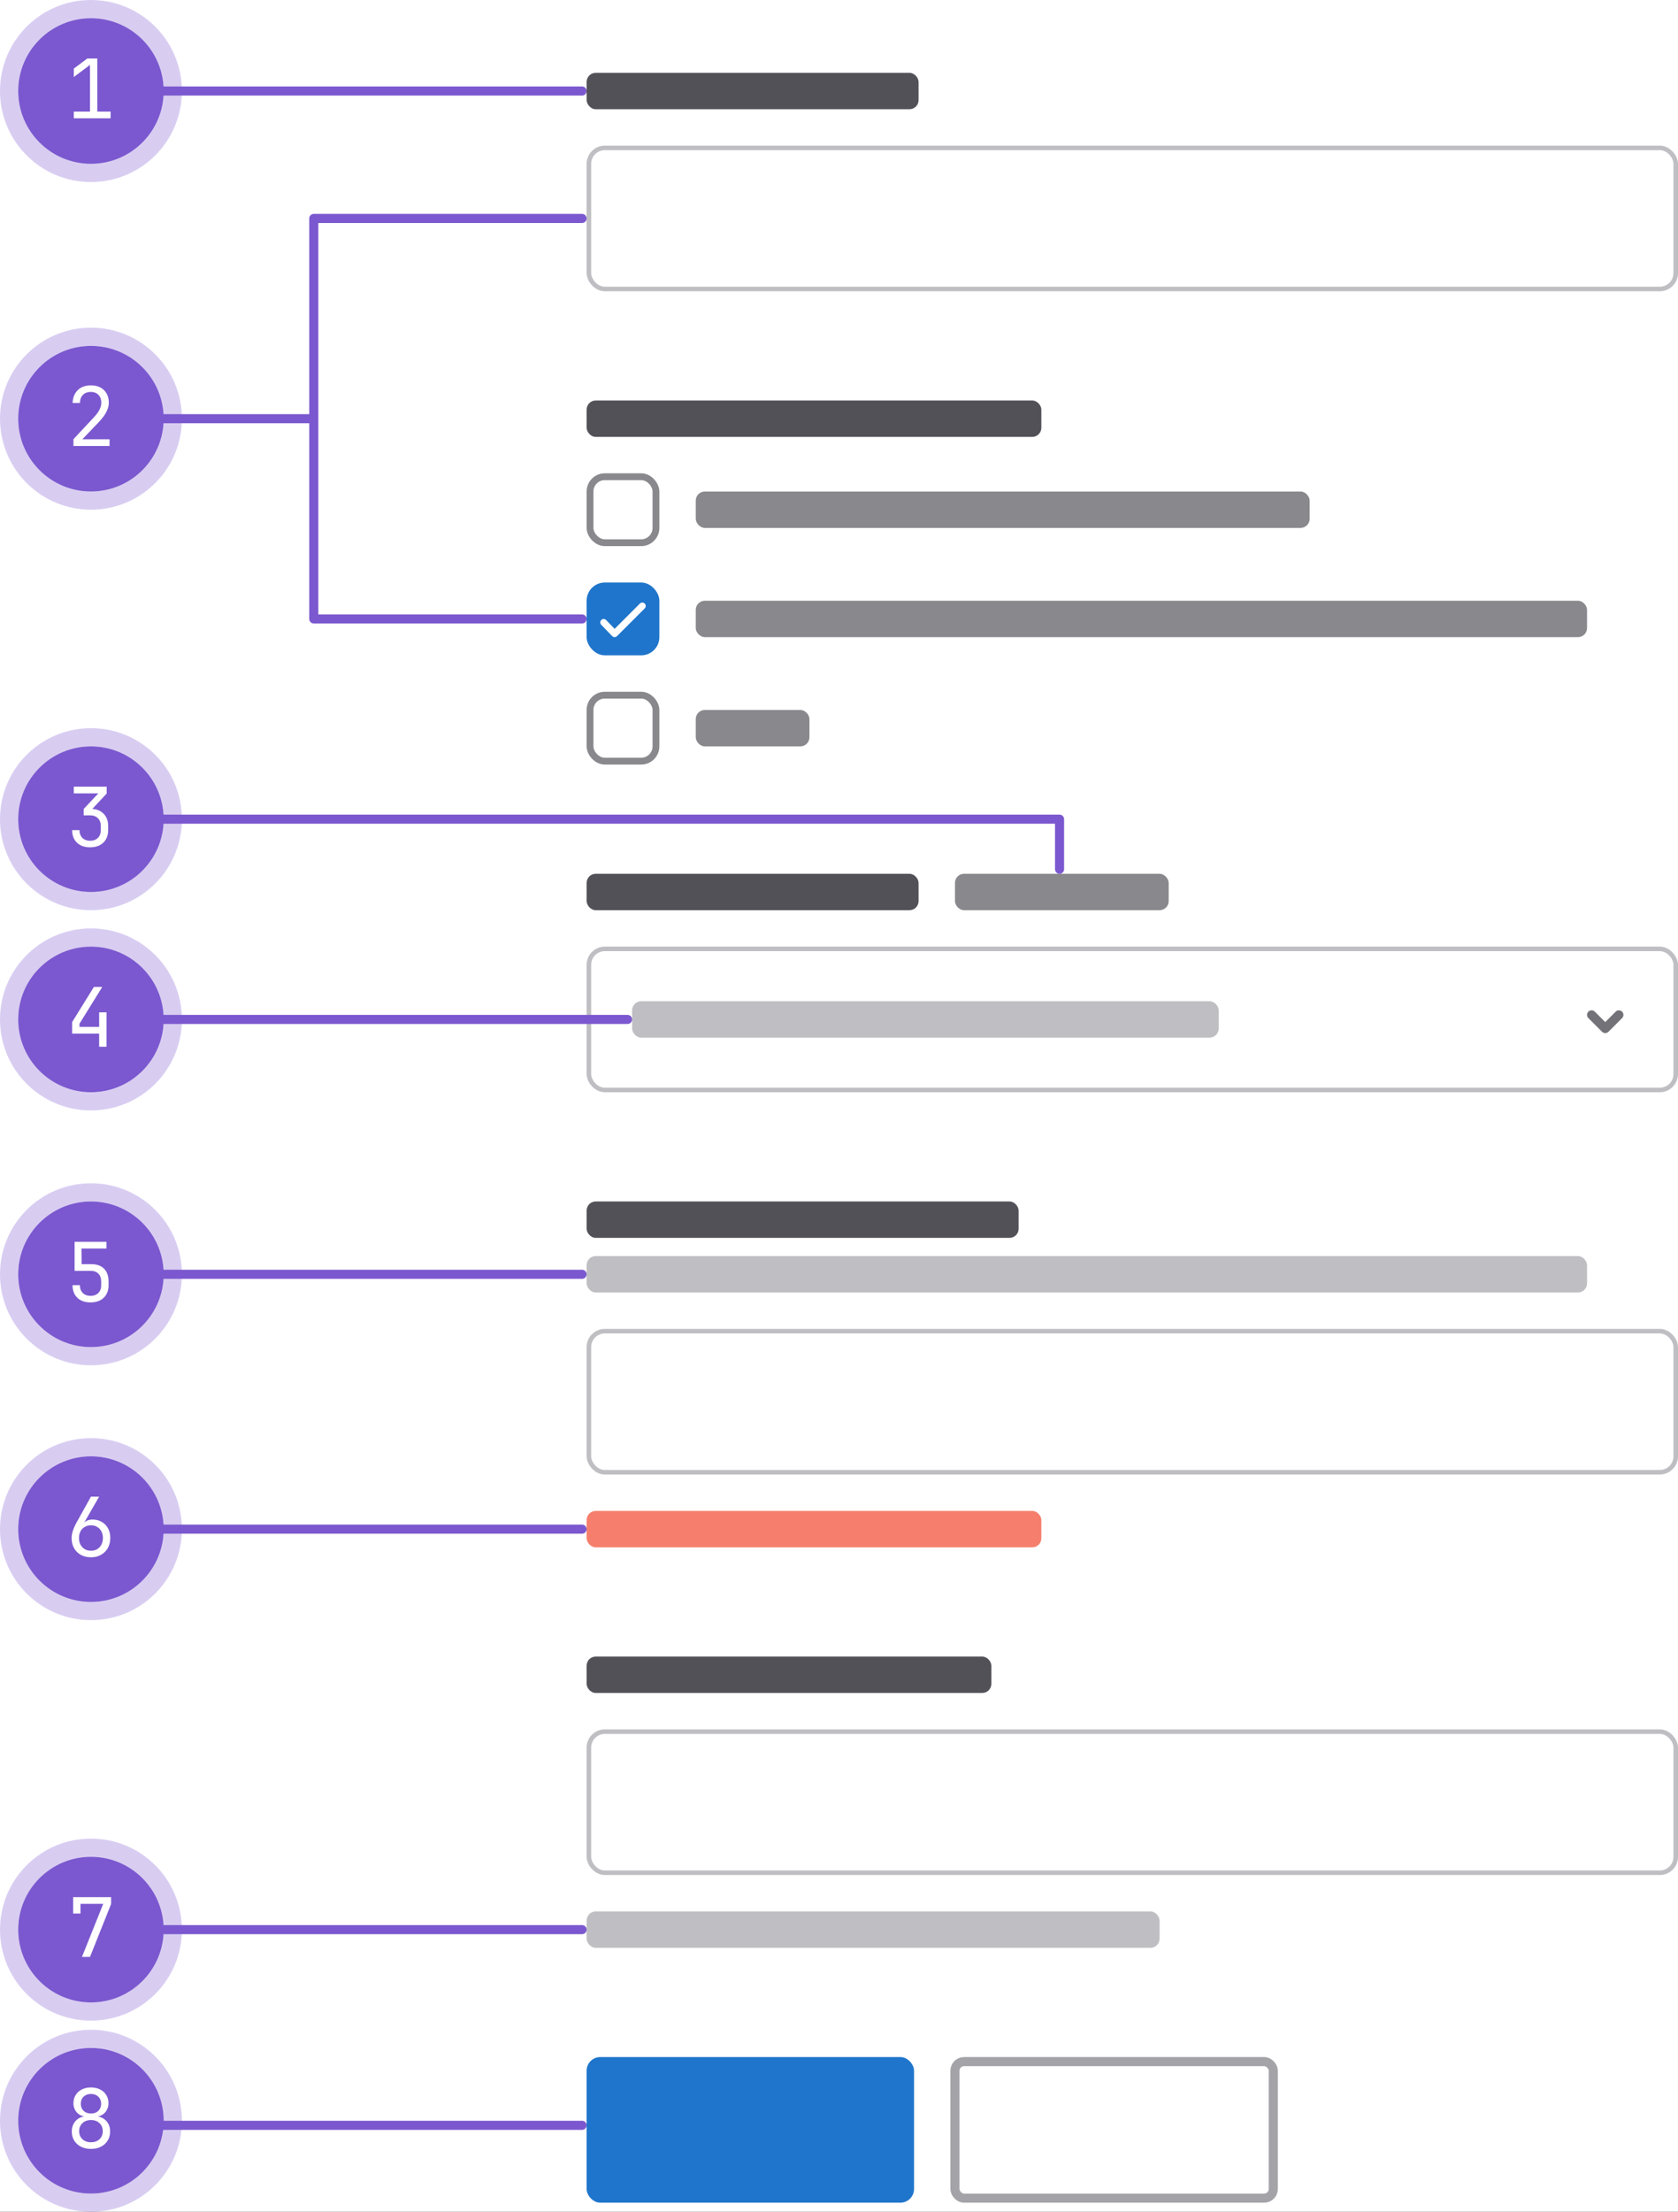 <svg width="369" height="486" viewBox="0 0 369 486" fill="none" xmlns="http://www.w3.org/2000/svg"><rect x="0" y="0" width="369" height="486" fill="#333333" stroke="none"/><g clip-path="url(#form-structure__a)"><path fill="#fff" d="M0 0h369v486H0z"/><rect x="129" y="16" width="73" height="8" rx="2" fill="#535158"/><rect x="129.5" y="32.5" width="239" height="31" rx="3.5" fill="#fff"/><rect x="129.5" y="32.5" width="239" height="31" rx="3.5" stroke="#BFBFC3"/><rect x="129" y="88" width="100" height="8" rx="2" fill="#535158"/><rect x="129.75" y="104.75" width="14.5" height="14.5" rx="3.25" fill="#fff"/><rect x="129.75" y="104.75" width="14.5" height="14.5" rx="3.25" stroke="#89888D" stroke-width="1.5"/><rect x="153" y="108" width="135" height="8" rx="2" fill="#89888D"/><rect x="129" y="128" width="16" height="16" rx="4" fill="#1F75CB"/><path d="m132.75 136.763 2.403 2.484 6.097-6.097" stroke="#fff" stroke-width="1.5" stroke-linecap="round" stroke-linejoin="round"/><rect x="153" y="132" width="196" height="8" rx="2" fill="#89888D"/><rect x="129.75" y="152.75" width="14.5" height="14.5" rx="3.25" fill="#fff"/><rect x="129.75" y="152.75" width="14.5" height="14.5" rx="3.25" stroke="#89888D" stroke-width="1.5"/><rect x="153" y="156" width="25" height="8" rx="2" fill="#89888D"/><rect x="129" y="192" width="73" height="8" rx="2" fill="#535158"/><rect x="210" y="192" width="47" height="8" rx="2" fill="#89888D"/><rect x="129.5" y="208.5" width="239" height="31" rx="3.5" fill="#fff"/><rect x="129.5" y="208.5" width="239" height="31" rx="3.5" stroke="#BFBFC3"/><path fill-rule="evenodd" clip-rule="evenodd" d="M352.293 226.707a.999.999 0 0 0 1.414 0l3-3a.999.999 0 1 0-1.414-1.414L353 224.586l-2.293-2.293a.999.999 0 1 0-1.414 1.414l3 3Z" fill="#737278"/><rect x="139" y="220" width="129" height="8" rx="2" fill="#BFBFC3"/><rect x="129" y="264" width="95" height="8" rx="2" fill="#535158"/><rect x="129" y="276" width="220" height="8" rx="2" fill="#BFBFC3"/><rect x="129.5" y="292.5" width="239" height="31" rx="3.5" fill="#fff"/><rect x="129.5" y="292.5" width="239" height="31" rx="3.5" stroke="#BFBFC3"/><rect x="129" y="332" width="100" height="8" rx="2" fill="#F57F6C"/><rect x="129" y="364" width="89" height="8" rx="2" fill="#535158"/><rect x="129.5" y="380.5" width="239" height="31" rx="3.5" fill="#fff"/><rect x="129.5" y="380.5" width="239" height="31" rx="3.5" stroke="#BFBFC3"/><rect x="129" y="420" width="126" height="8" rx="2" fill="#BFBFC3"/><rect x="129" y="452" width="72" height="32" rx="3" fill="#1F75CB"/><rect x="210" y="453" width="70" height="30" rx="2" fill="#fff"/><rect x="210" y="453" width="70" height="30" rx="2" stroke="#A4A3A8" stroke-width="2"/><path stroke="#7B58CF" stroke-width="2" stroke-linecap="round" d="M25 467h103"/><circle cx="20" cy="466" r="16" fill="#7B58CF"/><circle cx="20" cy="466" r="18" stroke="#7B58CF" stroke-opacity=".3" stroke-width="4"/><path d="M20.003 472.18c-.828 0-1.56-.162-2.195-.486a3.702 3.702 0 0 1-1.494-1.35c-.348-.588-.523-1.26-.523-2.016 0-.552.108-1.056.325-1.512a3.1 3.1 0 0 1 .9-1.134c.396-.312.858-.51 1.386-.594v-.054c-.684-.156-1.23-.498-1.639-1.026a2.994 2.994 0 0 1-.612-1.854c0-.684.163-1.284.486-1.8a3.254 3.254 0 0 1 1.35-1.224c.589-.3 1.26-.45 2.017-.45.767 0 1.44.15 2.015.45a3.254 3.254 0 0 1 1.35 1.224c.325.516.486 1.116.486 1.8 0 .696-.204 1.314-.611 1.854-.409.528-.954.87-1.639 1.026v.054a2.83 2.83 0 0 1 1.369.594c.395.3.701.678.918 1.134.216.456.323.96.323 1.512 0 .756-.18 1.428-.54 2.016a3.577 3.577 0 0 1-1.476 1.35c-.623.324-1.356.486-2.196.486Zm0-1.458c.768 0 1.392-.222 1.872-.666.48-.456.72-1.044.72-1.764 0-.732-.24-1.32-.72-1.764-.48-.456-1.104-.684-1.872-.684s-1.392.228-1.872.684c-.48.444-.72 1.032-.72 1.764 0 .72.24 1.308.72 1.764.48.444 1.104.666 1.872.666Zm0-6.318c.672 0 1.212-.198 1.62-.594.409-.396.612-.912.612-1.548s-.203-1.152-.611-1.548c-.409-.396-.948-.594-1.62-.594-.66 0-1.2.198-1.62.594-.409.396-.613.912-.613 1.548s.204 1.152.613 1.548c.42.396.96.594 1.62.594Z" fill="#fff"/><path stroke="#7B58CF" stroke-width="2" stroke-linecap="round" d="M25 424h103"/><circle cx="20" cy="424" r="16" fill="#7B58CF"/><circle cx="20" cy="424" r="18" stroke="#7B58CF" stroke-opacity=".3" stroke-width="4"/><path d="m18.023 430 4.68-11.664H17.7v2.124h-1.62v-3.6h8.352v1.512L19.788 430h-1.765Z" fill="#fff"/><path stroke="#7B58CF" stroke-width="2" stroke-linecap="round" d="M25 336h103"/><circle cx="20" cy="336" r="16" fill="#7B58CF"/><circle cx="20" cy="336" r="18" stroke="#7B58CF" stroke-opacity=".3" stroke-width="4"/><path d="M20.021 342.18c-.84 0-1.584-.174-2.232-.522a3.922 3.922 0 0 1-1.494-1.476c-.36-.636-.54-1.368-.54-2.196 0-.576.108-1.164.324-1.764.216-.612.51-1.248.883-1.908l3.041-5.454h1.8l-3.24 5.634.055.036c.155-.204.39-.36.702-.468a3.118 3.118 0 0 1 1.026-.162c.78 0 1.457.174 2.034.522a3.501 3.501 0 0 1 1.367 1.404c.337.6.505 1.296.505 2.088 0 .84-.18 1.584-.54 2.232a3.885 3.885 0 0 1-1.494 1.494c-.625.36-1.357.54-2.197.54Zm-.018-1.44c.529 0 .985-.114 1.369-.342.395-.24.701-.57.918-.99.227-.42.341-.906.341-1.458 0-.552-.114-1.038-.341-1.458a2.317 2.317 0 0 0-.918-.972c-.384-.24-.84-.36-1.369-.36-.515 0-.971.12-1.367.36a2.435 2.435 0 0 0-.936.972c-.216.42-.325.906-.325 1.458 0 .552.108 1.038.325 1.458.227.42.54.75.936.99.396.228.852.342 1.367.342Z" fill="#fff"/><path stroke="#7B58CF" stroke-width="2" stroke-linecap="round" d="M25 280h103"/><circle cx="20" cy="280" r="16" fill="#7B58CF"/><circle cx="20" cy="280" r="18" stroke="#7B58CF" stroke-opacity=".3" stroke-width="4"/><path d="M19.895 286.18c-1.212 0-2.171-.336-2.88-1.008-.707-.684-1.062-1.608-1.062-2.772h1.62c0 .72.21 1.29.63 1.71.42.42.99.63 1.71.63s1.29-.21 1.71-.63c.42-.42.63-.99.63-1.71v-.81c0-.72-.204-1.29-.611-1.71-.409-.42-.96-.63-1.657-.63h-3.581v-6.39h7.002v1.476h-5.49l.035 3.438h2.125c1.212 0 2.148.336 2.808 1.008.66.66.99 1.596.99 2.808v.81c0 1.164-.36 2.088-1.08 2.772-.709.672-1.675 1.008-2.899 1.008Z" fill="#fff"/><path stroke="#7B58CF" stroke-width="2" stroke-linecap="round" d="M35 224h103"/><circle cx="20" cy="224" r="16" fill="#7B58CF"/><circle cx="20" cy="224" r="18" stroke="#7B58CF" stroke-opacity=".3" stroke-width="4"/><path d="M21.803 230v-2.88h-5.94v-2.538l4.788-7.722h1.837l-5.005 8.082v.702h4.32v-3.204h1.62V230h-1.62Z" fill="#fff"/><path stroke="#7B58CF" stroke-width="2" stroke-linecap="round" d="M233 191v-11m-198 0h198"/><circle cx="20" cy="180" r="16" fill="#7B58CF"/><circle cx="20" cy="180" r="18" stroke="#7B58CF" stroke-opacity=".3" stroke-width="4"/><path d="M19.805 186.18c-1.212 0-2.171-.336-2.88-1.008-.707-.684-1.062-1.608-1.062-2.772h1.62c0 .72.21 1.29.63 1.71.42.42.99.63 1.71.63s1.29-.21 1.71-.63c.42-.42.63-.99.63-1.71v-.9c0-.72-.21-1.29-.63-1.71-.42-.42-.99-.63-1.71-.63h-1.422v-1.404l3.223-3.42h-5.4v-1.476h7.235v1.512l-3.6 3.834v-.486c1.212 0 2.166.342 2.862 1.026.709.672 1.063 1.59 1.063 2.754v.9c0 1.164-.36 2.088-1.08 2.772-.709.672-1.675 1.008-2.899 1.008Z" fill="#fff"/><path stroke="#7B58CF" stroke-width="2" stroke-linecap="round" d="M69 48h59m-59 88h59M35 92h34m0 44V48"/><circle cx="20" cy="92" r="16" fill="#7B58CF"/><circle cx="20" cy="92" r="18" stroke="#7B58CF" stroke-opacity=".3" stroke-width="4"/><path d="M16.151 98v-1.494l4.375-4.68c.636-.672 1.085-1.272 1.35-1.8.264-.528.395-1.044.395-1.548 0-.72-.21-1.29-.63-1.71-.407-.432-.965-.648-1.673-.648-.733 0-1.314.222-1.747.666-.42.432-.63 1.02-.63 1.764h-1.62c.024-.792.204-1.476.54-2.052a3.41 3.41 0 0 1 1.387-1.35c.587-.312 1.277-.468 2.07-.468.816 0 1.517.156 2.105.468a3.325 3.325 0 0 1 1.369 1.332c.323.564.485 1.236.485 2.016 0 .624-.174 1.284-.521 1.98-.336.696-.918 1.476-1.746 2.34l-3.547 3.708h5.977V98h-7.94Z" fill="#fff"/><path stroke="#7B58CF" stroke-width="2" stroke-linecap="round" d="M35 20h93"/><circle cx="20" cy="20" r="16" fill="#7B58CF"/><circle cx="20" cy="20" r="18" stroke="#7B58CF" stroke-opacity=".3" stroke-width="4"/><path d="M16.224 26v-1.476h3.564v-10.26l-3.564 2.664v-1.854l2.97-2.214h2.213v11.664h2.916V26h-8.1Z" fill="#fff"/></g><defs><clipPath id="form-structure__a"><path fill="#fff" d="M0 0h369v486H0z"/></clipPath></defs></svg>